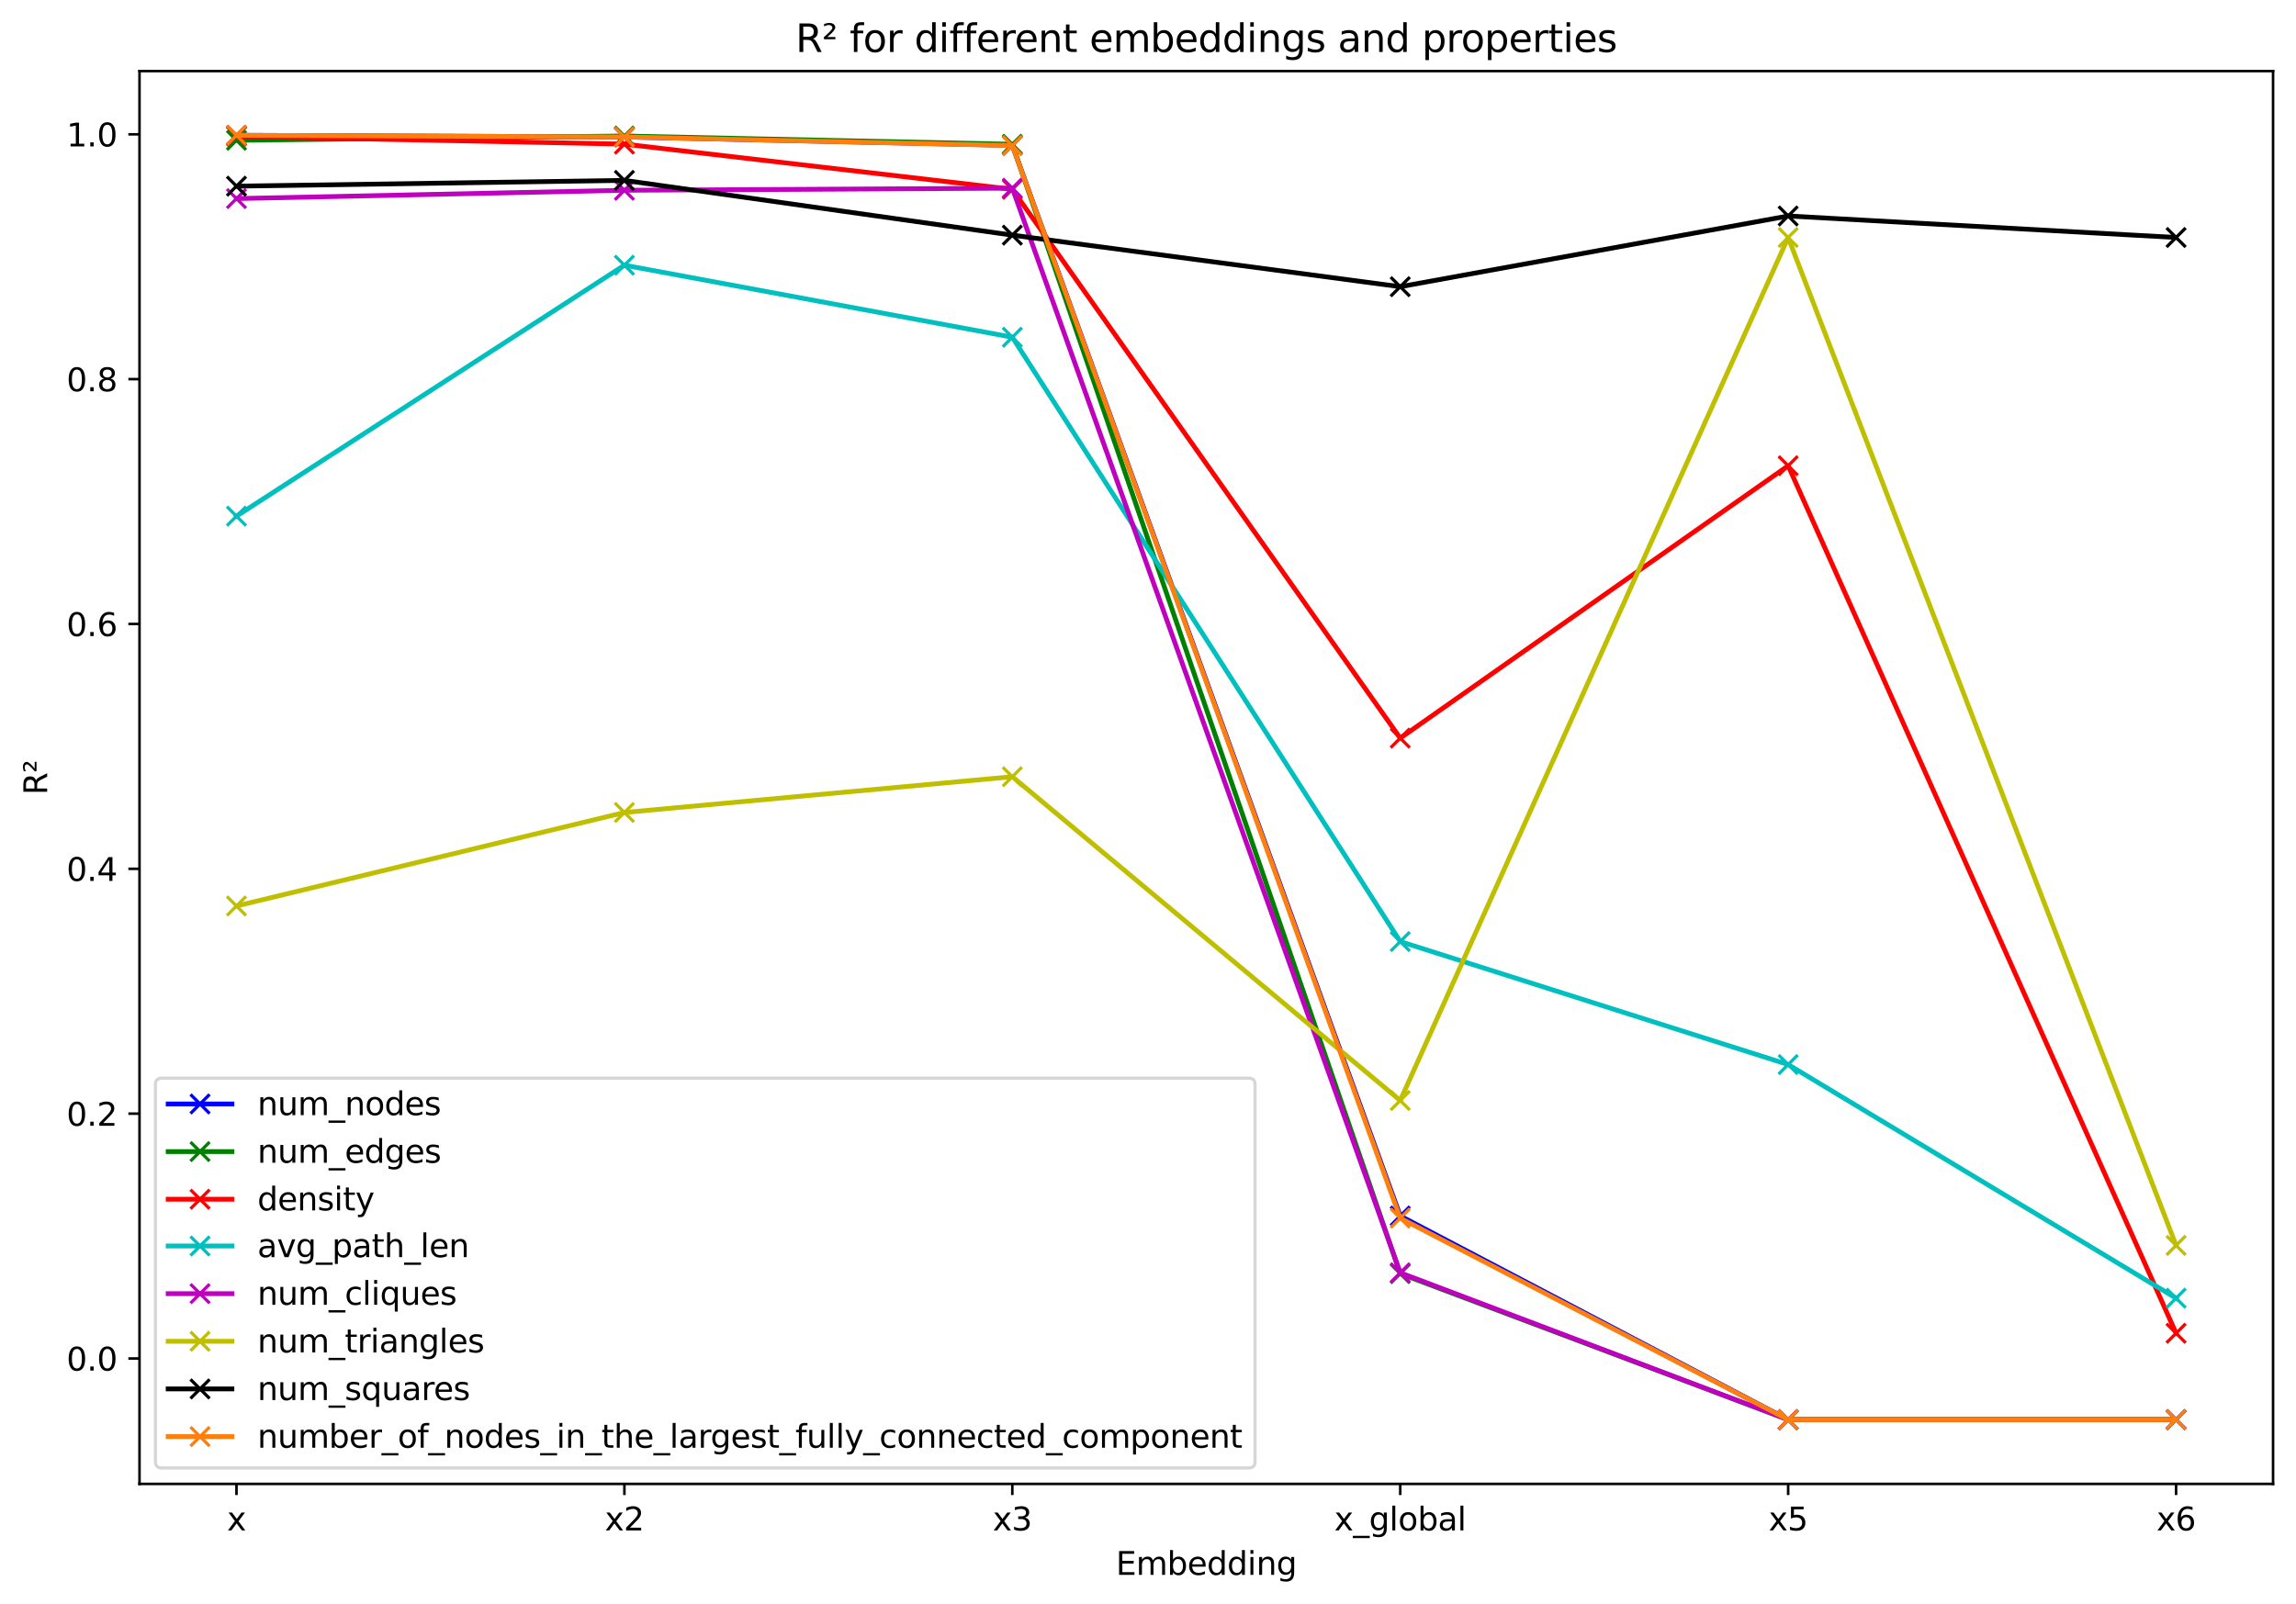 <?xml version="1.0" encoding="utf-8" standalone="no"?>
<!DOCTYPE svg PUBLIC "-//W3C//DTD SVG 1.1//EN"
  "http://www.w3.org/Graphics/SVG/1.1/DTD/svg11.dtd">
<svg xmlns:xlink="http://www.w3.org/1999/xlink" width="720.581pt" height="503.673pt" viewBox="0 0 720.581 503.673" xmlns="http://www.w3.org/2000/svg" version="1.1">
 <defs>
  <style type="text/css">*{stroke-linejoin: round; stroke-linecap: butt}</style>
 </defs>
 <g id="figure_1">
  <g id="patch_1">
   <path d="M 0 503.673 
L 720.581 503.673 
L 720.581 0 
L 0 0 
z
" style="fill: #ffffff"/>
  </g>
  <g id="axes_1">
   <g id="patch_2">
    <path d="M 43.781 465.838 
L 713.381 465.838 
L 713.381 22.318 
L 43.781 22.318 
z
" style="fill: #ffffff"/>
   </g>
   <g id="matplotlib.axis_1">
    <g id="xtick_1">
     <g id="line2d_1">
      <defs>
       <path id="m034e1197df" d="M 0 0 
L 0 3.5 
" style="stroke: #000000; stroke-width: 0.8"/>
      </defs>
      <g>
       <use xlink:href="#m034e1197df" x="74.218" y="465.838" style="stroke: #000000; stroke-width: 0.8"/>
      </g>
     </g>
     <g id="text_1">
      <!-- x -->
      <g transform="translate(71.258 480.437)scale(0.1 -0.1)">
       <defs>
        <path id="DejaVuSans-78" d="M 3513 3500 
L 2247 1797 
L 3578 0 
L 2900 0 
L 1881 1375 
L 863 0 
L 184 0 
L 1544 1831 
L 300 3500 
L 978 3500 
L 1906 2253 
L 2834 3500 
L 3513 3500 
z
" transform="scale(0.016)"/>
       </defs>
       <use xlink:href="#DejaVuSans-78"/>
      </g>
     </g>
    </g>
    <g id="xtick_2">
     <g id="line2d_2">
      <g>
       <use xlink:href="#m034e1197df" x="195.963" y="465.838" style="stroke: #000000; stroke-width: 0.8"/>
      </g>
     </g>
     <g id="text_2">
      <!-- x2 -->
      <g transform="translate(189.822 480.437)scale(0.1 -0.1)">
       <defs>
        <path id="DejaVuSans-32" d="M 1228 531 
L 3431 531 
L 3431 0 
L 469 0 
L 469 531 
Q 828 903 1448 1529 
Q 2069 2156 2228 2338 
Q 2531 2678 2651 2914 
Q 2772 3150 2772 3378 
Q 2772 3750 2511 3984 
Q 2250 4219 1831 4219 
Q 1534 4219 1204 4116 
Q 875 4013 500 3803 
L 500 4441 
Q 881 4594 1212 4672 
Q 1544 4750 1819 4750 
Q 2544 4750 2975 4387 
Q 3406 4025 3406 3419 
Q 3406 3131 3298 2873 
Q 3191 2616 2906 2266 
Q 2828 2175 2409 1742 
Q 1991 1309 1228 531 
z
" transform="scale(0.016)"/>
       </defs>
       <use xlink:href="#DejaVuSans-78"/>
       <use xlink:href="#DejaVuSans-32" x="59.18"/>
      </g>
     </g>
    </g>
    <g id="xtick_3">
     <g id="line2d_3">
      <g>
       <use xlink:href="#m034e1197df" x="317.709" y="465.838" style="stroke: #000000; stroke-width: 0.8"/>
      </g>
     </g>
     <g id="text_3">
      <!-- x3 -->
      <g transform="translate(311.568 480.437)scale(0.1 -0.1)">
       <defs>
        <path id="DejaVuSans-33" d="M 2597 2516 
Q 3050 2419 3304 2112 
Q 3559 1806 3559 1356 
Q 3559 666 3084 287 
Q 2609 -91 1734 -91 
Q 1441 -91 1130 -33 
Q 819 25 488 141 
L 488 750 
Q 750 597 1062 519 
Q 1375 441 1716 441 
Q 2309 441 2620 675 
Q 2931 909 2931 1356 
Q 2931 1769 2642 2001 
Q 2353 2234 1838 2234 
L 1294 2234 
L 1294 2753 
L 1863 2753 
Q 2328 2753 2575 2939 
Q 2822 3125 2822 3475 
Q 2822 3834 2567 4026 
Q 2313 4219 1838 4219 
Q 1578 4219 1281 4162 
Q 984 4106 628 3988 
L 628 4550 
Q 988 4650 1302 4700 
Q 1616 4750 1894 4750 
Q 2613 4750 3031 4423 
Q 3450 4097 3450 3541 
Q 3450 3153 3228 2886 
Q 3006 2619 2597 2516 
z
" transform="scale(0.016)"/>
       </defs>
       <use xlink:href="#DejaVuSans-78"/>
       <use xlink:href="#DejaVuSans-33" x="59.18"/>
      </g>
     </g>
    </g>
    <g id="xtick_4">
     <g id="line2d_4">
      <g>
       <use xlink:href="#m034e1197df" x="439.454" y="465.838" style="stroke: #000000; stroke-width: 0.8"/>
      </g>
     </g>
     <g id="text_4">
      <!-- x_global -->
      <g transform="translate(418.745 480.437)scale(0.1 -0.1)">
       <defs>
        <path id="DejaVuSans-5f" d="M 3263 -1063 
L 3263 -1509 
L -63 -1509 
L -63 -1063 
L 3263 -1063 
z
" transform="scale(0.016)"/>
        <path id="DejaVuSans-67" d="M 2906 1791 
Q 2906 2416 2648 2759 
Q 2391 3103 1925 3103 
Q 1463 3103 1205 2759 
Q 947 2416 947 1791 
Q 947 1169 1205 825 
Q 1463 481 1925 481 
Q 2391 481 2648 825 
Q 2906 1169 2906 1791 
z
M 3481 434 
Q 3481 -459 3084 -895 
Q 2688 -1331 1869 -1331 
Q 1566 -1331 1297 -1286 
Q 1028 -1241 775 -1147 
L 775 -588 
Q 1028 -725 1275 -790 
Q 1522 -856 1778 -856 
Q 2344 -856 2625 -561 
Q 2906 -266 2906 331 
L 2906 616 
Q 2728 306 2450 153 
Q 2172 0 1784 0 
Q 1141 0 747 490 
Q 353 981 353 1791 
Q 353 2603 747 3093 
Q 1141 3584 1784 3584 
Q 2172 3584 2450 3431 
Q 2728 3278 2906 2969 
L 2906 3500 
L 3481 3500 
L 3481 434 
z
" transform="scale(0.016)"/>
        <path id="DejaVuSans-6c" d="M 603 4863 
L 1178 4863 
L 1178 0 
L 603 0 
L 603 4863 
z
" transform="scale(0.016)"/>
        <path id="DejaVuSans-6f" d="M 1959 3097 
Q 1497 3097 1228 2736 
Q 959 2375 959 1747 
Q 959 1119 1226 758 
Q 1494 397 1959 397 
Q 2419 397 2687 759 
Q 2956 1122 2956 1747 
Q 2956 2369 2687 2733 
Q 2419 3097 1959 3097 
z
M 1959 3584 
Q 2709 3584 3137 3096 
Q 3566 2609 3566 1747 
Q 3566 888 3137 398 
Q 2709 -91 1959 -91 
Q 1206 -91 779 398 
Q 353 888 353 1747 
Q 353 2609 779 3096 
Q 1206 3584 1959 3584 
z
" transform="scale(0.016)"/>
        <path id="DejaVuSans-62" d="M 3116 1747 
Q 3116 2381 2855 2742 
Q 2594 3103 2138 3103 
Q 1681 3103 1420 2742 
Q 1159 2381 1159 1747 
Q 1159 1113 1420 752 
Q 1681 391 2138 391 
Q 2594 391 2855 752 
Q 3116 1113 3116 1747 
z
M 1159 2969 
Q 1341 3281 1617 3432 
Q 1894 3584 2278 3584 
Q 2916 3584 3314 3078 
Q 3713 2572 3713 1747 
Q 3713 922 3314 415 
Q 2916 -91 2278 -91 
Q 1894 -91 1617 61 
Q 1341 213 1159 525 
L 1159 0 
L 581 0 
L 581 4863 
L 1159 4863 
L 1159 2969 
z
" transform="scale(0.016)"/>
        <path id="DejaVuSans-61" d="M 2194 1759 
Q 1497 1759 1228 1600 
Q 959 1441 959 1056 
Q 959 750 1161 570 
Q 1363 391 1709 391 
Q 2188 391 2477 730 
Q 2766 1069 2766 1631 
L 2766 1759 
L 2194 1759 
z
M 3341 1997 
L 3341 0 
L 2766 0 
L 2766 531 
Q 2569 213 2275 61 
Q 1981 -91 1556 -91 
Q 1019 -91 701 211 
Q 384 513 384 1019 
Q 384 1609 779 1909 
Q 1175 2209 1959 2209 
L 2766 2209 
L 2766 2266 
Q 2766 2663 2505 2880 
Q 2244 3097 1772 3097 
Q 1472 3097 1187 3025 
Q 903 2953 641 2809 
L 641 3341 
Q 956 3463 1253 3523 
Q 1550 3584 1831 3584 
Q 2591 3584 2966 3190 
Q 3341 2797 3341 1997 
z
" transform="scale(0.016)"/>
       </defs>
       <use xlink:href="#DejaVuSans-78"/>
       <use xlink:href="#DejaVuSans-5f" x="59.18"/>
       <use xlink:href="#DejaVuSans-67" x="109.18"/>
       <use xlink:href="#DejaVuSans-6c" x="172.656"/>
       <use xlink:href="#DejaVuSans-6f" x="200.439"/>
       <use xlink:href="#DejaVuSans-62" x="261.621"/>
       <use xlink:href="#DejaVuSans-61" x="325.098"/>
       <use xlink:href="#DejaVuSans-6c" x="386.377"/>
      </g>
     </g>
    </g>
    <g id="xtick_5">
     <g id="line2d_5">
      <g>
       <use xlink:href="#m034e1197df" x="561.199" y="465.838" style="stroke: #000000; stroke-width: 0.8"/>
      </g>
     </g>
     <g id="text_5">
      <!-- x5 -->
      <g transform="translate(555.059 480.437)scale(0.1 -0.1)">
       <defs>
        <path id="DejaVuSans-35" d="M 691 4666 
L 3169 4666 
L 3169 4134 
L 1269 4134 
L 1269 2991 
Q 1406 3038 1543 3061 
Q 1681 3084 1819 3084 
Q 2600 3084 3056 2656 
Q 3513 2228 3513 1497 
Q 3513 744 3044 326 
Q 2575 -91 1722 -91 
Q 1428 -91 1123 -41 
Q 819 9 494 109 
L 494 744 
Q 775 591 1075 516 
Q 1375 441 1709 441 
Q 2250 441 2565 725 
Q 2881 1009 2881 1497 
Q 2881 1984 2565 2268 
Q 2250 2553 1709 2553 
Q 1456 2553 1204 2497 
Q 953 2441 691 2322 
L 691 4666 
z
" transform="scale(0.016)"/>
       </defs>
       <use xlink:href="#DejaVuSans-78"/>
       <use xlink:href="#DejaVuSans-35" x="59.18"/>
      </g>
     </g>
    </g>
    <g id="xtick_6">
     <g id="line2d_6">
      <g>
       <use xlink:href="#m034e1197df" x="682.945" y="465.838" style="stroke: #000000; stroke-width: 0.8"/>
      </g>
     </g>
     <g id="text_6">
      <!-- x6 -->
      <g transform="translate(676.804 480.437)scale(0.1 -0.1)">
       <defs>
        <path id="DejaVuSans-36" d="M 2113 2584 
Q 1688 2584 1439 2293 
Q 1191 2003 1191 1497 
Q 1191 994 1439 701 
Q 1688 409 2113 409 
Q 2538 409 2786 701 
Q 3034 994 3034 1497 
Q 3034 2003 2786 2293 
Q 2538 2584 2113 2584 
z
M 3366 4563 
L 3366 3988 
Q 3128 4100 2886 4159 
Q 2644 4219 2406 4219 
Q 1781 4219 1451 3797 
Q 1122 3375 1075 2522 
Q 1259 2794 1537 2939 
Q 1816 3084 2150 3084 
Q 2853 3084 3261 2657 
Q 3669 2231 3669 1497 
Q 3669 778 3244 343 
Q 2819 -91 2113 -91 
Q 1303 -91 875 529 
Q 447 1150 447 2328 
Q 447 3434 972 4092 
Q 1497 4750 2381 4750 
Q 2619 4750 2861 4703 
Q 3103 4656 3366 4563 
z
" transform="scale(0.016)"/>
       </defs>
       <use xlink:href="#DejaVuSans-78"/>
       <use xlink:href="#DejaVuSans-36" x="59.18"/>
      </g>
     </g>
    </g>
    <g id="text_7">
     <!-- Embedding -->
     <g transform="translate(350.22 494.393)scale(0.1 -0.1)">
      <defs>
       <path id="DejaVuSans-45" d="M 628 4666 
L 3578 4666 
L 3578 4134 
L 1259 4134 
L 1259 2753 
L 3481 2753 
L 3481 2222 
L 1259 2222 
L 1259 531 
L 3634 531 
L 3634 0 
L 628 0 
L 628 4666 
z
" transform="scale(0.016)"/>
       <path id="DejaVuSans-6d" d="M 3328 2828 
Q 3544 3216 3844 3400 
Q 4144 3584 4550 3584 
Q 5097 3584 5394 3201 
Q 5691 2819 5691 2113 
L 5691 0 
L 5113 0 
L 5113 2094 
Q 5113 2597 4934 2840 
Q 4756 3084 4391 3084 
Q 3944 3084 3684 2787 
Q 3425 2491 3425 1978 
L 3425 0 
L 2847 0 
L 2847 2094 
Q 2847 2600 2669 2842 
Q 2491 3084 2119 3084 
Q 1678 3084 1418 2786 
Q 1159 2488 1159 1978 
L 1159 0 
L 581 0 
L 581 3500 
L 1159 3500 
L 1159 2956 
Q 1356 3278 1631 3431 
Q 1906 3584 2284 3584 
Q 2666 3584 2933 3390 
Q 3200 3197 3328 2828 
z
" transform="scale(0.016)"/>
       <path id="DejaVuSans-65" d="M 3597 1894 
L 3597 1613 
L 953 1613 
Q 991 1019 1311 708 
Q 1631 397 2203 397 
Q 2534 397 2845 478 
Q 3156 559 3463 722 
L 3463 178 
Q 3153 47 2828 -22 
Q 2503 -91 2169 -91 
Q 1331 -91 842 396 
Q 353 884 353 1716 
Q 353 2575 817 3079 
Q 1281 3584 2069 3584 
Q 2775 3584 3186 3129 
Q 3597 2675 3597 1894 
z
M 3022 2063 
Q 3016 2534 2758 2815 
Q 2500 3097 2075 3097 
Q 1594 3097 1305 2825 
Q 1016 2553 972 2059 
L 3022 2063 
z
" transform="scale(0.016)"/>
       <path id="DejaVuSans-64" d="M 2906 2969 
L 2906 4863 
L 3481 4863 
L 3481 0 
L 2906 0 
L 2906 525 
Q 2725 213 2448 61 
Q 2172 -91 1784 -91 
Q 1150 -91 751 415 
Q 353 922 353 1747 
Q 353 2572 751 3078 
Q 1150 3584 1784 3584 
Q 2172 3584 2448 3432 
Q 2725 3281 2906 2969 
z
M 947 1747 
Q 947 1113 1208 752 
Q 1469 391 1925 391 
Q 2381 391 2643 752 
Q 2906 1113 2906 1747 
Q 2906 2381 2643 2742 
Q 2381 3103 1925 3103 
Q 1469 3103 1208 2742 
Q 947 2381 947 1747 
z
" transform="scale(0.016)"/>
       <path id="DejaVuSans-69" d="M 603 3500 
L 1178 3500 
L 1178 0 
L 603 0 
L 603 3500 
z
M 603 4863 
L 1178 4863 
L 1178 4134 
L 603 4134 
L 603 4863 
z
" transform="scale(0.016)"/>
       <path id="DejaVuSans-6e" d="M 3513 2113 
L 3513 0 
L 2938 0 
L 2938 2094 
Q 2938 2591 2744 2837 
Q 2550 3084 2163 3084 
Q 1697 3084 1428 2787 
Q 1159 2491 1159 1978 
L 1159 0 
L 581 0 
L 581 3500 
L 1159 3500 
L 1159 2956 
Q 1366 3272 1645 3428 
Q 1925 3584 2291 3584 
Q 2894 3584 3203 3211 
Q 3513 2838 3513 2113 
z
" transform="scale(0.016)"/>
      </defs>
      <use xlink:href="#DejaVuSans-45"/>
      <use xlink:href="#DejaVuSans-6d" x="63.184"/>
      <use xlink:href="#DejaVuSans-62" x="160.596"/>
      <use xlink:href="#DejaVuSans-65" x="224.072"/>
      <use xlink:href="#DejaVuSans-64" x="285.596"/>
      <use xlink:href="#DejaVuSans-64" x="349.072"/>
      <use xlink:href="#DejaVuSans-69" x="412.549"/>
      <use xlink:href="#DejaVuSans-6e" x="440.332"/>
      <use xlink:href="#DejaVuSans-67" x="503.711"/>
     </g>
    </g>
   </g>
   <g id="matplotlib.axis_2">
    <g id="ytick_1">
     <g id="line2d_7">
      <defs>
       <path id="mc93baf4a06" d="M 0 0 
L -3.5 0 
" style="stroke: #000000; stroke-width: 0.8"/>
      </defs>
      <g>
       <use xlink:href="#mc93baf4a06" x="43.781" y="426.463" style="stroke: #000000; stroke-width: 0.8"/>
      </g>
     </g>
     <g id="text_8">
      <!-- 0.0 -->
      <g transform="translate(20.878 430.263)scale(0.1 -0.1)">
       <defs>
        <path id="DejaVuSans-30" d="M 2034 4250 
Q 1547 4250 1301 3770 
Q 1056 3291 1056 2328 
Q 1056 1369 1301 889 
Q 1547 409 2034 409 
Q 2525 409 2770 889 
Q 3016 1369 3016 2328 
Q 3016 3291 2770 3770 
Q 2525 4250 2034 4250 
z
M 2034 4750 
Q 2819 4750 3233 4129 
Q 3647 3509 3647 2328 
Q 3647 1150 3233 529 
Q 2819 -91 2034 -91 
Q 1250 -91 836 529 
Q 422 1150 422 2328 
Q 422 3509 836 4129 
Q 1250 4750 2034 4750 
z
" transform="scale(0.016)"/>
        <path id="DejaVuSans-2e" d="M 684 794 
L 1344 794 
L 1344 0 
L 684 0 
L 684 794 
z
" transform="scale(0.016)"/>
       </defs>
       <use xlink:href="#DejaVuSans-30"/>
       <use xlink:href="#DejaVuSans-2e" x="63.623"/>
       <use xlink:href="#DejaVuSans-30" x="95.41"/>
      </g>
     </g>
    </g>
    <g id="ytick_2">
     <g id="line2d_8">
      <g>
       <use xlink:href="#mc93baf4a06" x="43.781" y="349.604" style="stroke: #000000; stroke-width: 0.8"/>
      </g>
     </g>
     <g id="text_9">
      <!-- 0.2 -->
      <g transform="translate(20.878 353.404)scale(0.1 -0.1)">
       <use xlink:href="#DejaVuSans-30"/>
       <use xlink:href="#DejaVuSans-2e" x="63.623"/>
       <use xlink:href="#DejaVuSans-32" x="95.41"/>
      </g>
     </g>
    </g>
    <g id="ytick_3">
     <g id="line2d_9">
      <g>
       <use xlink:href="#mc93baf4a06" x="43.781" y="272.745" style="stroke: #000000; stroke-width: 0.8"/>
      </g>
     </g>
     <g id="text_10">
      <!-- 0.4 -->
      <g transform="translate(20.878 276.544)scale(0.1 -0.1)">
       <defs>
        <path id="DejaVuSans-34" d="M 2419 4116 
L 825 1625 
L 2419 1625 
L 2419 4116 
z
M 2253 4666 
L 3047 4666 
L 3047 1625 
L 3713 1625 
L 3713 1100 
L 3047 1100 
L 3047 0 
L 2419 0 
L 2419 1100 
L 313 1100 
L 313 1709 
L 2253 4666 
z
" transform="scale(0.016)"/>
       </defs>
       <use xlink:href="#DejaVuSans-30"/>
       <use xlink:href="#DejaVuSans-2e" x="63.623"/>
       <use xlink:href="#DejaVuSans-34" x="95.41"/>
      </g>
     </g>
    </g>
    <g id="ytick_4">
     <g id="line2d_10">
      <g>
       <use xlink:href="#mc93baf4a06" x="43.781" y="195.886" style="stroke: #000000; stroke-width: 0.8"/>
      </g>
     </g>
     <g id="text_11">
      <!-- 0.6 -->
      <g transform="translate(20.878 199.685)scale(0.1 -0.1)">
       <use xlink:href="#DejaVuSans-30"/>
       <use xlink:href="#DejaVuSans-2e" x="63.623"/>
       <use xlink:href="#DejaVuSans-36" x="95.41"/>
      </g>
     </g>
    </g>
    <g id="ytick_5">
     <g id="line2d_11">
      <g>
       <use xlink:href="#mc93baf4a06" x="43.781" y="119.027" style="stroke: #000000; stroke-width: 0.8"/>
      </g>
     </g>
     <g id="text_12">
      <!-- 0.8 -->
      <g transform="translate(20.878 122.826)scale(0.1 -0.1)">
       <defs>
        <path id="DejaVuSans-38" d="M 2034 2216 
Q 1584 2216 1326 1975 
Q 1069 1734 1069 1313 
Q 1069 891 1326 650 
Q 1584 409 2034 409 
Q 2484 409 2743 651 
Q 3003 894 3003 1313 
Q 3003 1734 2745 1975 
Q 2488 2216 2034 2216 
z
M 1403 2484 
Q 997 2584 770 2862 
Q 544 3141 544 3541 
Q 544 4100 942 4425 
Q 1341 4750 2034 4750 
Q 2731 4750 3128 4425 
Q 3525 4100 3525 3541 
Q 3525 3141 3298 2862 
Q 3072 2584 2669 2484 
Q 3125 2378 3379 2068 
Q 3634 1759 3634 1313 
Q 3634 634 3220 271 
Q 2806 -91 2034 -91 
Q 1263 -91 848 271 
Q 434 634 434 1313 
Q 434 1759 690 2068 
Q 947 2378 1403 2484 
z
M 1172 3481 
Q 1172 3119 1398 2916 
Q 1625 2713 2034 2713 
Q 2441 2713 2670 2916 
Q 2900 3119 2900 3481 
Q 2900 3844 2670 4047 
Q 2441 4250 2034 4250 
Q 1625 4250 1398 4047 
Q 1172 3844 1172 3481 
z
" transform="scale(0.016)"/>
       </defs>
       <use xlink:href="#DejaVuSans-30"/>
       <use xlink:href="#DejaVuSans-2e" x="63.623"/>
       <use xlink:href="#DejaVuSans-38" x="95.41"/>
      </g>
     </g>
    </g>
    <g id="ytick_6">
     <g id="line2d_12">
      <g>
       <use xlink:href="#mc93baf4a06" x="43.781" y="42.168" style="stroke: #000000; stroke-width: 0.8"/>
      </g>
     </g>
     <g id="text_13">
      <!-- 1.0 -->
      <g transform="translate(20.878 45.967)scale(0.1 -0.1)">
       <defs>
        <path id="DejaVuSans-31" d="M 794 531 
L 1825 531 
L 1825 4091 
L 703 3866 
L 703 4441 
L 1819 4666 
L 2450 4666 
L 2450 531 
L 3481 531 
L 3481 0 
L 794 0 
L 794 531 
z
" transform="scale(0.016)"/>
       </defs>
       <use xlink:href="#DejaVuSans-31"/>
       <use xlink:href="#DejaVuSans-2e" x="63.623"/>
       <use xlink:href="#DejaVuSans-30" x="95.41"/>
      </g>
     </g>
    </g>
    <g id="text_14">
     <!-- R² -->
     <g transform="translate(14.798 249.557)rotate(-90)scale(0.1 -0.1)">
      <defs>
       <path id="DejaVuSans-52" d="M 2841 2188 
Q 3044 2119 3236 1894 
Q 3428 1669 3622 1275 
L 4263 0 
L 3584 0 
L 2988 1197 
Q 2756 1666 2539 1819 
Q 2322 1972 1947 1972 
L 1259 1972 
L 1259 0 
L 628 0 
L 628 4666 
L 2053 4666 
Q 2853 4666 3247 4331 
Q 3641 3997 3641 3322 
Q 3641 2881 3436 2590 
Q 3231 2300 2841 2188 
z
M 1259 4147 
L 1259 2491 
L 2053 2491 
Q 2509 2491 2742 2702 
Q 2975 2913 2975 3322 
Q 2975 3731 2742 3939 
Q 2509 4147 2053 4147 
L 1259 4147 
z
" transform="scale(0.016)"/>
       <path id="DejaVuSans-b2" d="M 838 2444 
L 2163 2444 
L 2163 2088 
L 294 2088 
L 294 2431 
Q 400 2528 597 2703 
Q 1672 3656 1672 3950 
Q 1672 4156 1509 4282 
Q 1347 4409 1081 4409 
Q 919 4409 728 4354 
Q 538 4300 313 4191 
L 313 4575 
Q 553 4663 761 4706 
Q 969 4750 1147 4750 
Q 1600 4750 1872 4544 
Q 2144 4338 2144 4000 
Q 2144 3566 1109 2678 
Q 934 2528 838 2444 
z
" transform="scale(0.016)"/>
      </defs>
      <use xlink:href="#DejaVuSans-52"/>
      <use xlink:href="#DejaVuSans-b2" x="69.482"/>
     </g>
    </g>
   </g>
   <g id="line2d_13">
    <path d="M 74.218 42.478 
L 195.963 43.007 
L 317.709 45.629 
L 439.454 381.731 
L 561.199 445.678 
L 682.945 445.678 
" clip-path="url(#pa1d397335b)" style="fill: none; stroke: #0000ff; stroke-width: 1.5; stroke-linecap: square"/>
    <defs>
     <path id="m76aa0111c2" d="M -3 3 
L 3 -3 
M -3 -3 
L 3 3 
" style="stroke: #0000ff"/>
    </defs>
    <g clip-path="url(#pa1d397335b)">
     <use xlink:href="#m76aa0111c2" x="74.218" y="42.478" style="fill: #0000ff; stroke: #0000ff"/>
     <use xlink:href="#m76aa0111c2" x="195.963" y="43.007" style="fill: #0000ff; stroke: #0000ff"/>
     <use xlink:href="#m76aa0111c2" x="317.709" y="45.629" style="fill: #0000ff; stroke: #0000ff"/>
     <use xlink:href="#m76aa0111c2" x="439.454" y="381.731" style="fill: #0000ff; stroke: #0000ff"/>
     <use xlink:href="#m76aa0111c2" x="561.199" y="445.678" style="fill: #0000ff; stroke: #0000ff"/>
     <use xlink:href="#m76aa0111c2" x="682.945" y="445.678" style="fill: #0000ff; stroke: #0000ff"/>
    </g>
   </g>
   <g id="line2d_14">
    <path d="M 74.218 44.039 
L 195.963 42.696 
L 317.709 45.287 
L 439.454 399.836 
L 561.199 445.678 
L 682.945 445.678 
" clip-path="url(#pa1d397335b)" style="fill: none; stroke: #008000; stroke-width: 1.5; stroke-linecap: square"/>
    <defs>
     <path id="m266b82cef5" d="M -3 3 
L 3 -3 
M -3 -3 
L 3 3 
" style="stroke: #008000"/>
    </defs>
    <g clip-path="url(#pa1d397335b)">
     <use xlink:href="#m266b82cef5" x="74.218" y="44.039" style="fill: #008000; stroke: #008000"/>
     <use xlink:href="#m266b82cef5" x="195.963" y="42.696" style="fill: #008000; stroke: #008000"/>
     <use xlink:href="#m266b82cef5" x="317.709" y="45.287" style="fill: #008000; stroke: #008000"/>
     <use xlink:href="#m266b82cef5" x="439.454" y="399.836" style="fill: #008000; stroke: #008000"/>
     <use xlink:href="#m266b82cef5" x="561.199" y="445.678" style="fill: #008000; stroke: #008000"/>
     <use xlink:href="#m266b82cef5" x="682.945" y="445.678" style="fill: #008000; stroke: #008000"/>
    </g>
   </g>
   <g id="line2d_15">
    <path d="M 74.218 42.802 
L 195.963 45.243 
L 317.709 59.431 
L 439.454 231.718 
L 561.199 146.212 
L 682.945 418.547 
" clip-path="url(#pa1d397335b)" style="fill: none; stroke: #ff0000; stroke-width: 1.5; stroke-linecap: square"/>
    <defs>
     <path id="mb93e0a7686" d="M -3 3 
L 3 -3 
M -3 -3 
L 3 3 
" style="stroke: #ff0000"/>
    </defs>
    <g clip-path="url(#pa1d397335b)">
     <use xlink:href="#mb93e0a7686" x="74.218" y="42.802" style="fill: #ff0000; stroke: #ff0000"/>
     <use xlink:href="#mb93e0a7686" x="195.963" y="45.243" style="fill: #ff0000; stroke: #ff0000"/>
     <use xlink:href="#mb93e0a7686" x="317.709" y="59.431" style="fill: #ff0000; stroke: #ff0000"/>
     <use xlink:href="#mb93e0a7686" x="439.454" y="231.718" style="fill: #ff0000; stroke: #ff0000"/>
     <use xlink:href="#mb93e0a7686" x="561.199" y="146.212" style="fill: #ff0000; stroke: #ff0000"/>
     <use xlink:href="#mb93e0a7686" x="682.945" y="418.547" style="fill: #ff0000; stroke: #ff0000"/>
    </g>
   </g>
   <g id="line2d_16">
    <path d="M 74.218 162.032 
L 195.963 83.25 
L 317.709 105.865 
L 439.454 295.58 
L 561.199 334.195 
L 682.945 407.536 
" clip-path="url(#pa1d397335b)" style="fill: none; stroke: #00bfbf; stroke-width: 1.5; stroke-linecap: square"/>
    <defs>
     <path id="mf732a63319" d="M -3 3 
L 3 -3 
M -3 -3 
L 3 3 
" style="stroke: #00bfbf"/>
    </defs>
    <g clip-path="url(#pa1d397335b)">
     <use xlink:href="#mf732a63319" x="74.218" y="162.032" style="fill: #00bfbf; stroke: #00bfbf"/>
     <use xlink:href="#mf732a63319" x="195.963" y="83.25" style="fill: #00bfbf; stroke: #00bfbf"/>
     <use xlink:href="#mf732a63319" x="317.709" y="105.865" style="fill: #00bfbf; stroke: #00bfbf"/>
     <use xlink:href="#mf732a63319" x="439.454" y="295.58" style="fill: #00bfbf; stroke: #00bfbf"/>
     <use xlink:href="#mf732a63319" x="561.199" y="334.195" style="fill: #00bfbf; stroke: #00bfbf"/>
     <use xlink:href="#mf732a63319" x="682.945" y="407.536" style="fill: #00bfbf; stroke: #00bfbf"/>
    </g>
   </g>
   <g id="line2d_17">
    <path d="M 74.218 62.341 
L 195.963 59.733 
L 317.709 59.074 
L 439.454 399.554 
L 561.199 445.678 
L 682.945 445.678 
" clip-path="url(#pa1d397335b)" style="fill: none; stroke: #bf00bf; stroke-width: 1.5; stroke-linecap: square"/>
    <defs>
     <path id="m91b53266ff" d="M -3 3 
L 3 -3 
M -3 -3 
L 3 3 
" style="stroke: #bf00bf"/>
    </defs>
    <g clip-path="url(#pa1d397335b)">
     <use xlink:href="#m91b53266ff" x="74.218" y="62.341" style="fill: #bf00bf; stroke: #bf00bf"/>
     <use xlink:href="#m91b53266ff" x="195.963" y="59.733" style="fill: #bf00bf; stroke: #bf00bf"/>
     <use xlink:href="#m91b53266ff" x="317.709" y="59.074" style="fill: #bf00bf; stroke: #bf00bf"/>
     <use xlink:href="#m91b53266ff" x="439.454" y="399.554" style="fill: #bf00bf; stroke: #bf00bf"/>
     <use xlink:href="#m91b53266ff" x="561.199" y="445.678" style="fill: #bf00bf; stroke: #bf00bf"/>
     <use xlink:href="#m91b53266ff" x="682.945" y="445.678" style="fill: #bf00bf; stroke: #bf00bf"/>
    </g>
   </g>
   <g id="line2d_18">
    <path d="M 74.218 284.413 
L 195.963 255.062 
L 317.709 243.831 
L 439.454 345.481 
L 561.199 74.552 
L 682.945 390.973 
" clip-path="url(#pa1d397335b)" style="fill: none; stroke: #bfbf00; stroke-width: 1.5; stroke-linecap: square"/>
    <defs>
     <path id="m63ff92da02" d="M -3 3 
L 3 -3 
M -3 -3 
L 3 3 
" style="stroke: #bfbf00"/>
    </defs>
    <g clip-path="url(#pa1d397335b)">
     <use xlink:href="#m63ff92da02" x="74.218" y="284.413" style="fill: #bfbf00; stroke: #bfbf00"/>
     <use xlink:href="#m63ff92da02" x="195.963" y="255.062" style="fill: #bfbf00; stroke: #bfbf00"/>
     <use xlink:href="#m63ff92da02" x="317.709" y="243.831" style="fill: #bfbf00; stroke: #bfbf00"/>
     <use xlink:href="#m63ff92da02" x="439.454" y="345.481" style="fill: #bfbf00; stroke: #bfbf00"/>
     <use xlink:href="#m63ff92da02" x="561.199" y="74.552" style="fill: #bfbf00; stroke: #bfbf00"/>
     <use xlink:href="#m63ff92da02" x="682.945" y="390.973" style="fill: #bfbf00; stroke: #bfbf00"/>
    </g>
   </g>
   <g id="line2d_19">
    <path d="M 74.218 58.443 
L 195.963 56.628 
L 317.709 73.822 
L 439.454 90.002 
L 561.199 67.801 
L 682.945 74.557 
" clip-path="url(#pa1d397335b)" style="fill: none; stroke: #000000; stroke-width: 1.5; stroke-linecap: square"/>
    <defs>
     <path id="md0908e5aec" d="M -3 3 
L 3 -3 
M -3 -3 
L 3 3 
" style="stroke: #000000"/>
    </defs>
    <g clip-path="url(#pa1d397335b)">
     <use xlink:href="#md0908e5aec" x="74.218" y="58.443" style="stroke: #000000"/>
     <use xlink:href="#md0908e5aec" x="195.963" y="56.628" style="stroke: #000000"/>
     <use xlink:href="#md0908e5aec" x="317.709" y="73.822" style="stroke: #000000"/>
     <use xlink:href="#md0908e5aec" x="439.454" y="90.002" style="stroke: #000000"/>
     <use xlink:href="#md0908e5aec" x="561.199" y="67.801" style="stroke: #000000"/>
     <use xlink:href="#md0908e5aec" x="682.945" y="74.557" style="stroke: #000000"/>
    </g>
   </g>
   <g id="line2d_20">
    <path d="M 74.218 42.478 
L 195.963 43.001 
L 317.709 45.698 
L 439.454 382.407 
L 561.199 445.678 
L 682.945 445.678 
" clip-path="url(#pa1d397335b)" style="fill: none; stroke: #ff7f0e; stroke-width: 1.5; stroke-linecap: square"/>
    <defs>
     <path id="mb77506da53" d="M -3 3 
L 3 -3 
M -3 -3 
L 3 3 
" style="stroke: #ff7f0e"/>
    </defs>
    <g clip-path="url(#pa1d397335b)">
     <use xlink:href="#mb77506da53" x="74.218" y="42.478" style="fill: #ff7f0e; stroke: #ff7f0e"/>
     <use xlink:href="#mb77506da53" x="195.963" y="43.001" style="fill: #ff7f0e; stroke: #ff7f0e"/>
     <use xlink:href="#mb77506da53" x="317.709" y="45.698" style="fill: #ff7f0e; stroke: #ff7f0e"/>
     <use xlink:href="#mb77506da53" x="439.454" y="382.407" style="fill: #ff7f0e; stroke: #ff7f0e"/>
     <use xlink:href="#mb77506da53" x="561.199" y="445.678" style="fill: #ff7f0e; stroke: #ff7f0e"/>
     <use xlink:href="#mb77506da53" x="682.945" y="445.678" style="fill: #ff7f0e; stroke: #ff7f0e"/>
    </g>
   </g>
   <g id="patch_3">
    <path d="M 43.781 465.838 
L 43.781 22.318 
" style="fill: none; stroke: #000000; stroke-width: 0.8; stroke-linejoin: miter; stroke-linecap: square"/>
   </g>
   <g id="patch_4">
    <path d="M 713.381 465.838 
L 713.381 22.318 
" style="fill: none; stroke: #000000; stroke-width: 0.8; stroke-linejoin: miter; stroke-linecap: square"/>
   </g>
   <g id="patch_5">
    <path d="M 43.781 465.838 
L 713.381 465.838 
" style="fill: none; stroke: #000000; stroke-width: 0.8; stroke-linejoin: miter; stroke-linecap: square"/>
   </g>
   <g id="patch_6">
    <path d="M 43.781 22.318 
L 713.381 22.318 
" style="fill: none; stroke: #000000; stroke-width: 0.8; stroke-linejoin: miter; stroke-linecap: square"/>
   </g>
   <g id="text_15">
    <!-- R² for different embeddings and properties -->
    <g transform="translate(249.688 16.318)scale(0.12 -0.12)">
     <defs>
      <path id="DejaVuSans-20" transform="scale(0.016)"/>
      <path id="DejaVuSans-66" d="M 2375 4863 
L 2375 4384 
L 1825 4384 
Q 1516 4384 1395 4259 
Q 1275 4134 1275 3809 
L 1275 3500 
L 2222 3500 
L 2222 3053 
L 1275 3053 
L 1275 0 
L 697 0 
L 697 3053 
L 147 3053 
L 147 3500 
L 697 3500 
L 697 3744 
Q 697 4328 969 4595 
Q 1241 4863 1831 4863 
L 2375 4863 
z
" transform="scale(0.016)"/>
      <path id="DejaVuSans-72" d="M 2631 2963 
Q 2534 3019 2420 3045 
Q 2306 3072 2169 3072 
Q 1681 3072 1420 2755 
Q 1159 2438 1159 1844 
L 1159 0 
L 581 0 
L 581 3500 
L 1159 3500 
L 1159 2956 
Q 1341 3275 1631 3429 
Q 1922 3584 2338 3584 
Q 2397 3584 2469 3576 
Q 2541 3569 2628 3553 
L 2631 2963 
z
" transform="scale(0.016)"/>
      <path id="DejaVuSans-74" d="M 1172 4494 
L 1172 3500 
L 2356 3500 
L 2356 3053 
L 1172 3053 
L 1172 1153 
Q 1172 725 1289 603 
Q 1406 481 1766 481 
L 2356 481 
L 2356 0 
L 1766 0 
Q 1100 0 847 248 
Q 594 497 594 1153 
L 594 3053 
L 172 3053 
L 172 3500 
L 594 3500 
L 594 4494 
L 1172 4494 
z
" transform="scale(0.016)"/>
      <path id="DejaVuSans-73" d="M 2834 3397 
L 2834 2853 
Q 2591 2978 2328 3040 
Q 2066 3103 1784 3103 
Q 1356 3103 1142 2972 
Q 928 2841 928 2578 
Q 928 2378 1081 2264 
Q 1234 2150 1697 2047 
L 1894 2003 
Q 2506 1872 2764 1633 
Q 3022 1394 3022 966 
Q 3022 478 2636 193 
Q 2250 -91 1575 -91 
Q 1294 -91 989 -36 
Q 684 19 347 128 
L 347 722 
Q 666 556 975 473 
Q 1284 391 1588 391 
Q 1994 391 2212 530 
Q 2431 669 2431 922 
Q 2431 1156 2273 1281 
Q 2116 1406 1581 1522 
L 1381 1569 
Q 847 1681 609 1914 
Q 372 2147 372 2553 
Q 372 3047 722 3315 
Q 1072 3584 1716 3584 
Q 2034 3584 2315 3537 
Q 2597 3491 2834 3397 
z
" transform="scale(0.016)"/>
      <path id="DejaVuSans-70" d="M 1159 525 
L 1159 -1331 
L 581 -1331 
L 581 3500 
L 1159 3500 
L 1159 2969 
Q 1341 3281 1617 3432 
Q 1894 3584 2278 3584 
Q 2916 3584 3314 3078 
Q 3713 2572 3713 1747 
Q 3713 922 3314 415 
Q 2916 -91 2278 -91 
Q 1894 -91 1617 61 
Q 1341 213 1159 525 
z
M 3116 1747 
Q 3116 2381 2855 2742 
Q 2594 3103 2138 3103 
Q 1681 3103 1420 2742 
Q 1159 2381 1159 1747 
Q 1159 1113 1420 752 
Q 1681 391 2138 391 
Q 2594 391 2855 752 
Q 3116 1113 3116 1747 
z
" transform="scale(0.016)"/>
     </defs>
     <use xlink:href="#DejaVuSans-52"/>
     <use xlink:href="#DejaVuSans-b2" x="69.482"/>
     <use xlink:href="#DejaVuSans-20" x="109.57"/>
     <use xlink:href="#DejaVuSans-66" x="141.357"/>
     <use xlink:href="#DejaVuSans-6f" x="176.562"/>
     <use xlink:href="#DejaVuSans-72" x="237.744"/>
     <use xlink:href="#DejaVuSans-20" x="278.857"/>
     <use xlink:href="#DejaVuSans-64" x="310.645"/>
     <use xlink:href="#DejaVuSans-69" x="374.121"/>
     <use xlink:href="#DejaVuSans-66" x="401.904"/>
     <use xlink:href="#DejaVuSans-66" x="437.109"/>
     <use xlink:href="#DejaVuSans-65" x="472.314"/>
     <use xlink:href="#DejaVuSans-72" x="533.838"/>
     <use xlink:href="#DejaVuSans-65" x="572.701"/>
     <use xlink:href="#DejaVuSans-6e" x="634.225"/>
     <use xlink:href="#DejaVuSans-74" x="697.604"/>
     <use xlink:href="#DejaVuSans-20" x="736.812"/>
     <use xlink:href="#DejaVuSans-65" x="768.6"/>
     <use xlink:href="#DejaVuSans-6d" x="830.123"/>
     <use xlink:href="#DejaVuSans-62" x="927.535"/>
     <use xlink:href="#DejaVuSans-65" x="991.012"/>
     <use xlink:href="#DejaVuSans-64" x="1052.535"/>
     <use xlink:href="#DejaVuSans-64" x="1116.012"/>
     <use xlink:href="#DejaVuSans-69" x="1179.488"/>
     <use xlink:href="#DejaVuSans-6e" x="1207.271"/>
     <use xlink:href="#DejaVuSans-67" x="1270.65"/>
     <use xlink:href="#DejaVuSans-73" x="1334.127"/>
     <use xlink:href="#DejaVuSans-20" x="1386.227"/>
     <use xlink:href="#DejaVuSans-61" x="1418.014"/>
     <use xlink:href="#DejaVuSans-6e" x="1479.293"/>
     <use xlink:href="#DejaVuSans-64" x="1542.672"/>
     <use xlink:href="#DejaVuSans-20" x="1606.148"/>
     <use xlink:href="#DejaVuSans-70" x="1637.936"/>
     <use xlink:href="#DejaVuSans-72" x="1701.412"/>
     <use xlink:href="#DejaVuSans-6f" x="1740.275"/>
     <use xlink:href="#DejaVuSans-70" x="1801.457"/>
     <use xlink:href="#DejaVuSans-65" x="1864.934"/>
     <use xlink:href="#DejaVuSans-72" x="1926.457"/>
     <use xlink:href="#DejaVuSans-74" x="1967.57"/>
     <use xlink:href="#DejaVuSans-69" x="2006.779"/>
     <use xlink:href="#DejaVuSans-65" x="2034.562"/>
     <use xlink:href="#DejaVuSans-73" x="2096.086"/>
    </g>
   </g>
   <g id="legend_1">
    <g id="patch_7">
     <path d="M 50.781 460.838 
L 391.887 460.838 
Q 393.887 460.838 393.887 458.838 
L 393.887 340.466 
Q 393.887 338.466 391.887 338.466 
L 50.781 338.466 
Q 48.781 338.466 48.781 340.466 
L 48.781 458.838 
Q 48.781 460.838 50.781 460.838 
z
" style="fill: #ffffff; opacity: 0.8; stroke: #cccccc; stroke-linejoin: miter"/>
    </g>
    <g id="line2d_21">
     <path d="M 52.781 346.565 
L 62.781 346.565 
L 72.781 346.565 
" style="fill: none; stroke: #0000ff; stroke-width: 1.5; stroke-linecap: square"/>
     <g>
      <use xlink:href="#m76aa0111c2" x="62.781" y="346.565" style="fill: #0000ff; stroke: #0000ff"/>
     </g>
    </g>
    <g id="text_16">
     <!-- num_nodes -->
     <g transform="translate(80.781 350.065)scale(0.1 -0.1)">
      <defs>
       <path id="DejaVuSans-75" d="M 544 1381 
L 544 3500 
L 1119 3500 
L 1119 1403 
Q 1119 906 1312 657 
Q 1506 409 1894 409 
Q 2359 409 2629 706 
Q 2900 1003 2900 1516 
L 2900 3500 
L 3475 3500 
L 3475 0 
L 2900 0 
L 2900 538 
Q 2691 219 2414 64 
Q 2138 -91 1772 -91 
Q 1169 -91 856 284 
Q 544 659 544 1381 
z
M 1991 3584 
L 1991 3584 
z
" transform="scale(0.016)"/>
      </defs>
      <use xlink:href="#DejaVuSans-6e"/>
      <use xlink:href="#DejaVuSans-75" x="63.379"/>
      <use xlink:href="#DejaVuSans-6d" x="126.758"/>
      <use xlink:href="#DejaVuSans-5f" x="224.17"/>
      <use xlink:href="#DejaVuSans-6e" x="274.17"/>
      <use xlink:href="#DejaVuSans-6f" x="337.549"/>
      <use xlink:href="#DejaVuSans-64" x="398.73"/>
      <use xlink:href="#DejaVuSans-65" x="462.207"/>
      <use xlink:href="#DejaVuSans-73" x="523.73"/>
     </g>
    </g>
    <g id="line2d_22">
     <path d="M 52.781 361.521 
L 62.781 361.521 
L 72.781 361.521 
" style="fill: none; stroke: #008000; stroke-width: 1.5; stroke-linecap: square"/>
     <g>
      <use xlink:href="#m266b82cef5" x="62.781" y="361.521" style="fill: #008000; stroke: #008000"/>
     </g>
    </g>
    <g id="text_17">
     <!-- num_edges -->
     <g transform="translate(80.781 365.021)scale(0.1 -0.1)">
      <use xlink:href="#DejaVuSans-6e"/>
      <use xlink:href="#DejaVuSans-75" x="63.379"/>
      <use xlink:href="#DejaVuSans-6d" x="126.758"/>
      <use xlink:href="#DejaVuSans-5f" x="224.17"/>
      <use xlink:href="#DejaVuSans-65" x="274.17"/>
      <use xlink:href="#DejaVuSans-64" x="335.693"/>
      <use xlink:href="#DejaVuSans-67" x="399.17"/>
      <use xlink:href="#DejaVuSans-65" x="462.646"/>
      <use xlink:href="#DejaVuSans-73" x="524.17"/>
     </g>
    </g>
    <g id="line2d_23">
     <path d="M 52.781 376.477 
L 62.781 376.477 
L 72.781 376.477 
" style="fill: none; stroke: #ff0000; stroke-width: 1.5; stroke-linecap: square"/>
     <g>
      <use xlink:href="#mb93e0a7686" x="62.781" y="376.477" style="fill: #ff0000; stroke: #ff0000"/>
     </g>
    </g>
    <g id="text_18">
     <!-- density -->
     <g transform="translate(80.781 379.977)scale(0.1 -0.1)">
      <defs>
       <path id="DejaVuSans-79" d="M 2059 -325 
Q 1816 -950 1584 -1140 
Q 1353 -1331 966 -1331 
L 506 -1331 
L 506 -850 
L 844 -850 
Q 1081 -850 1212 -737 
Q 1344 -625 1503 -206 
L 1606 56 
L 191 3500 
L 800 3500 
L 1894 763 
L 2988 3500 
L 3597 3500 
L 2059 -325 
z
" transform="scale(0.016)"/>
      </defs>
      <use xlink:href="#DejaVuSans-64"/>
      <use xlink:href="#DejaVuSans-65" x="63.477"/>
      <use xlink:href="#DejaVuSans-6e" x="125"/>
      <use xlink:href="#DejaVuSans-73" x="188.379"/>
      <use xlink:href="#DejaVuSans-69" x="240.479"/>
      <use xlink:href="#DejaVuSans-74" x="268.262"/>
      <use xlink:href="#DejaVuSans-79" x="307.471"/>
     </g>
    </g>
    <g id="line2d_24">
     <path d="M 52.781 391.155 
L 62.781 391.155 
L 72.781 391.155 
" style="fill: none; stroke: #00bfbf; stroke-width: 1.5; stroke-linecap: square"/>
     <g>
      <use xlink:href="#mf732a63319" x="62.781" y="391.155" style="fill: #00bfbf; stroke: #00bfbf"/>
     </g>
    </g>
    <g id="text_19">
     <!-- avg_path_len -->
     <g transform="translate(80.781 394.655)scale(0.1 -0.1)">
      <defs>
       <path id="DejaVuSans-76" d="M 191 3500 
L 800 3500 
L 1894 563 
L 2988 3500 
L 3597 3500 
L 2284 0 
L 1503 0 
L 191 3500 
z
" transform="scale(0.016)"/>
       <path id="DejaVuSans-68" d="M 3513 2113 
L 3513 0 
L 2938 0 
L 2938 2094 
Q 2938 2591 2744 2837 
Q 2550 3084 2163 3084 
Q 1697 3084 1428 2787 
Q 1159 2491 1159 1978 
L 1159 0 
L 581 0 
L 581 4863 
L 1159 4863 
L 1159 2956 
Q 1366 3272 1645 3428 
Q 1925 3584 2291 3584 
Q 2894 3584 3203 3211 
Q 3513 2838 3513 2113 
z
" transform="scale(0.016)"/>
      </defs>
      <use xlink:href="#DejaVuSans-61"/>
      <use xlink:href="#DejaVuSans-76" x="61.279"/>
      <use xlink:href="#DejaVuSans-67" x="120.459"/>
      <use xlink:href="#DejaVuSans-5f" x="183.936"/>
      <use xlink:href="#DejaVuSans-70" x="233.936"/>
      <use xlink:href="#DejaVuSans-61" x="297.412"/>
      <use xlink:href="#DejaVuSans-74" x="358.691"/>
      <use xlink:href="#DejaVuSans-68" x="397.9"/>
      <use xlink:href="#DejaVuSans-5f" x="461.279"/>
      <use xlink:href="#DejaVuSans-6c" x="511.279"/>
      <use xlink:href="#DejaVuSans-65" x="539.062"/>
      <use xlink:href="#DejaVuSans-6e" x="600.586"/>
     </g>
    </g>
    <g id="line2d_25">
     <path d="M 52.781 406.112 
L 62.781 406.112 
L 72.781 406.112 
" style="fill: none; stroke: #bf00bf; stroke-width: 1.5; stroke-linecap: square"/>
     <g>
      <use xlink:href="#m91b53266ff" x="62.781" y="406.112" style="fill: #bf00bf; stroke: #bf00bf"/>
     </g>
    </g>
    <g id="text_20">
     <!-- num_cliques -->
     <g transform="translate(80.781 409.612)scale(0.1 -0.1)">
      <defs>
       <path id="DejaVuSans-63" d="M 3122 3366 
L 3122 2828 
Q 2878 2963 2633 3030 
Q 2388 3097 2138 3097 
Q 1578 3097 1268 2742 
Q 959 2388 959 1747 
Q 959 1106 1268 751 
Q 1578 397 2138 397 
Q 2388 397 2633 464 
Q 2878 531 3122 666 
L 3122 134 
Q 2881 22 2623 -34 
Q 2366 -91 2075 -91 
Q 1284 -91 818 406 
Q 353 903 353 1747 
Q 353 2603 823 3093 
Q 1294 3584 2113 3584 
Q 2378 3584 2631 3529 
Q 2884 3475 3122 3366 
z
" transform="scale(0.016)"/>
       <path id="DejaVuSans-71" d="M 947 1747 
Q 947 1113 1208 752 
Q 1469 391 1925 391 
Q 2381 391 2643 752 
Q 2906 1113 2906 1747 
Q 2906 2381 2643 2742 
Q 2381 3103 1925 3103 
Q 1469 3103 1208 2742 
Q 947 2381 947 1747 
z
M 2906 525 
Q 2725 213 2448 61 
Q 2172 -91 1784 -91 
Q 1150 -91 751 415 
Q 353 922 353 1747 
Q 353 2572 751 3078 
Q 1150 3584 1784 3584 
Q 2172 3584 2448 3432 
Q 2725 3281 2906 2969 
L 2906 3500 
L 3481 3500 
L 3481 -1331 
L 2906 -1331 
L 2906 525 
z
" transform="scale(0.016)"/>
      </defs>
      <use xlink:href="#DejaVuSans-6e"/>
      <use xlink:href="#DejaVuSans-75" x="63.379"/>
      <use xlink:href="#DejaVuSans-6d" x="126.758"/>
      <use xlink:href="#DejaVuSans-5f" x="224.17"/>
      <use xlink:href="#DejaVuSans-63" x="274.17"/>
      <use xlink:href="#DejaVuSans-6c" x="329.15"/>
      <use xlink:href="#DejaVuSans-69" x="356.934"/>
      <use xlink:href="#DejaVuSans-71" x="384.717"/>
      <use xlink:href="#DejaVuSans-75" x="448.193"/>
      <use xlink:href="#DejaVuSans-65" x="511.572"/>
      <use xlink:href="#DejaVuSans-73" x="573.096"/>
     </g>
    </g>
    <g id="line2d_26">
     <path d="M 52.781 421.068 
L 62.781 421.068 
L 72.781 421.068 
" style="fill: none; stroke: #bfbf00; stroke-width: 1.5; stroke-linecap: square"/>
     <g>
      <use xlink:href="#m63ff92da02" x="62.781" y="421.068" style="fill: #bfbf00; stroke: #bfbf00"/>
     </g>
    </g>
    <g id="text_21">
     <!-- num_triangles -->
     <g transform="translate(80.781 424.568)scale(0.1 -0.1)">
      <use xlink:href="#DejaVuSans-6e"/>
      <use xlink:href="#DejaVuSans-75" x="63.379"/>
      <use xlink:href="#DejaVuSans-6d" x="126.758"/>
      <use xlink:href="#DejaVuSans-5f" x="224.17"/>
      <use xlink:href="#DejaVuSans-74" x="274.17"/>
      <use xlink:href="#DejaVuSans-72" x="313.379"/>
      <use xlink:href="#DejaVuSans-69" x="354.492"/>
      <use xlink:href="#DejaVuSans-61" x="382.275"/>
      <use xlink:href="#DejaVuSans-6e" x="443.555"/>
      <use xlink:href="#DejaVuSans-67" x="506.934"/>
      <use xlink:href="#DejaVuSans-6c" x="570.41"/>
      <use xlink:href="#DejaVuSans-65" x="598.193"/>
      <use xlink:href="#DejaVuSans-73" x="659.717"/>
     </g>
    </g>
    <g id="line2d_27">
     <path d="M 52.781 436.024 
L 62.781 436.024 
L 72.781 436.024 
" style="fill: none; stroke: #000000; stroke-width: 1.5; stroke-linecap: square"/>
     <g>
      <use xlink:href="#md0908e5aec" x="62.781" y="436.024" style="stroke: #000000"/>
     </g>
    </g>
    <g id="text_22">
     <!-- num_squares -->
     <g transform="translate(80.781 439.524)scale(0.1 -0.1)">
      <use xlink:href="#DejaVuSans-6e"/>
      <use xlink:href="#DejaVuSans-75" x="63.379"/>
      <use xlink:href="#DejaVuSans-6d" x="126.758"/>
      <use xlink:href="#DejaVuSans-5f" x="224.17"/>
      <use xlink:href="#DejaVuSans-73" x="274.17"/>
      <use xlink:href="#DejaVuSans-71" x="326.27"/>
      <use xlink:href="#DejaVuSans-75" x="389.746"/>
      <use xlink:href="#DejaVuSans-61" x="453.125"/>
      <use xlink:href="#DejaVuSans-72" x="514.404"/>
      <use xlink:href="#DejaVuSans-65" x="553.268"/>
      <use xlink:href="#DejaVuSans-73" x="614.791"/>
     </g>
    </g>
    <g id="line2d_28">
     <path d="M 52.781 450.98 
L 62.781 450.98 
L 72.781 450.98 
" style="fill: none; stroke: #ff7f0e; stroke-width: 1.5; stroke-linecap: square"/>
     <g>
      <use xlink:href="#mb77506da53" x="62.781" y="450.98" style="fill: #ff7f0e; stroke: #ff7f0e"/>
     </g>
    </g>
    <g id="text_23">
     <!-- number_of_nodes_in_the_largest_fully_connected_component -->
     <g transform="translate(80.781 454.48)scale(0.1 -0.1)">
      <use xlink:href="#DejaVuSans-6e"/>
      <use xlink:href="#DejaVuSans-75" x="63.379"/>
      <use xlink:href="#DejaVuSans-6d" x="126.758"/>
      <use xlink:href="#DejaVuSans-62" x="224.17"/>
      <use xlink:href="#DejaVuSans-65" x="287.646"/>
      <use xlink:href="#DejaVuSans-72" x="349.17"/>
      <use xlink:href="#DejaVuSans-5f" x="390.283"/>
      <use xlink:href="#DejaVuSans-6f" x="440.283"/>
      <use xlink:href="#DejaVuSans-66" x="501.465"/>
      <use xlink:href="#DejaVuSans-5f" x="536.67"/>
      <use xlink:href="#DejaVuSans-6e" x="586.67"/>
      <use xlink:href="#DejaVuSans-6f" x="650.049"/>
      <use xlink:href="#DejaVuSans-64" x="711.23"/>
      <use xlink:href="#DejaVuSans-65" x="774.707"/>
      <use xlink:href="#DejaVuSans-73" x="836.23"/>
      <use xlink:href="#DejaVuSans-5f" x="888.33"/>
      <use xlink:href="#DejaVuSans-69" x="938.33"/>
      <use xlink:href="#DejaVuSans-6e" x="966.113"/>
      <use xlink:href="#DejaVuSans-5f" x="1029.492"/>
      <use xlink:href="#DejaVuSans-74" x="1079.492"/>
      <use xlink:href="#DejaVuSans-68" x="1118.701"/>
      <use xlink:href="#DejaVuSans-65" x="1182.08"/>
      <use xlink:href="#DejaVuSans-5f" x="1243.604"/>
      <use xlink:href="#DejaVuSans-6c" x="1293.604"/>
      <use xlink:href="#DejaVuSans-61" x="1321.387"/>
      <use xlink:href="#DejaVuSans-72" x="1382.666"/>
      <use xlink:href="#DejaVuSans-67" x="1422.029"/>
      <use xlink:href="#DejaVuSans-65" x="1485.506"/>
      <use xlink:href="#DejaVuSans-73" x="1547.029"/>
      <use xlink:href="#DejaVuSans-74" x="1599.129"/>
      <use xlink:href="#DejaVuSans-5f" x="1638.338"/>
      <use xlink:href="#DejaVuSans-66" x="1688.338"/>
      <use xlink:href="#DejaVuSans-75" x="1723.543"/>
      <use xlink:href="#DejaVuSans-6c" x="1786.922"/>
      <use xlink:href="#DejaVuSans-6c" x="1814.705"/>
      <use xlink:href="#DejaVuSans-79" x="1842.488"/>
      <use xlink:href="#DejaVuSans-5f" x="1901.668"/>
      <use xlink:href="#DejaVuSans-63" x="1951.668"/>
      <use xlink:href="#DejaVuSans-6f" x="2006.648"/>
      <use xlink:href="#DejaVuSans-6e" x="2067.83"/>
      <use xlink:href="#DejaVuSans-6e" x="2131.209"/>
      <use xlink:href="#DejaVuSans-65" x="2194.588"/>
      <use xlink:href="#DejaVuSans-63" x="2256.111"/>
      <use xlink:href="#DejaVuSans-74" x="2311.092"/>
      <use xlink:href="#DejaVuSans-65" x="2350.301"/>
      <use xlink:href="#DejaVuSans-64" x="2411.824"/>
      <use xlink:href="#DejaVuSans-5f" x="2475.301"/>
      <use xlink:href="#DejaVuSans-63" x="2525.301"/>
      <use xlink:href="#DejaVuSans-6f" x="2580.281"/>
      <use xlink:href="#DejaVuSans-6d" x="2641.463"/>
      <use xlink:href="#DejaVuSans-70" x="2738.875"/>
      <use xlink:href="#DejaVuSans-6f" x="2802.352"/>
      <use xlink:href="#DejaVuSans-6e" x="2863.533"/>
      <use xlink:href="#DejaVuSans-65" x="2926.912"/>
      <use xlink:href="#DejaVuSans-6e" x="2988.436"/>
      <use xlink:href="#DejaVuSans-74" x="3051.814"/>
     </g>
    </g>
   </g>
  </g>
 </g>
 <defs>
  <clipPath id="pa1d397335b">
   <rect x="43.781" y="22.318" width="669.6" height="443.52"/>
  </clipPath>
 </defs>
</svg>
